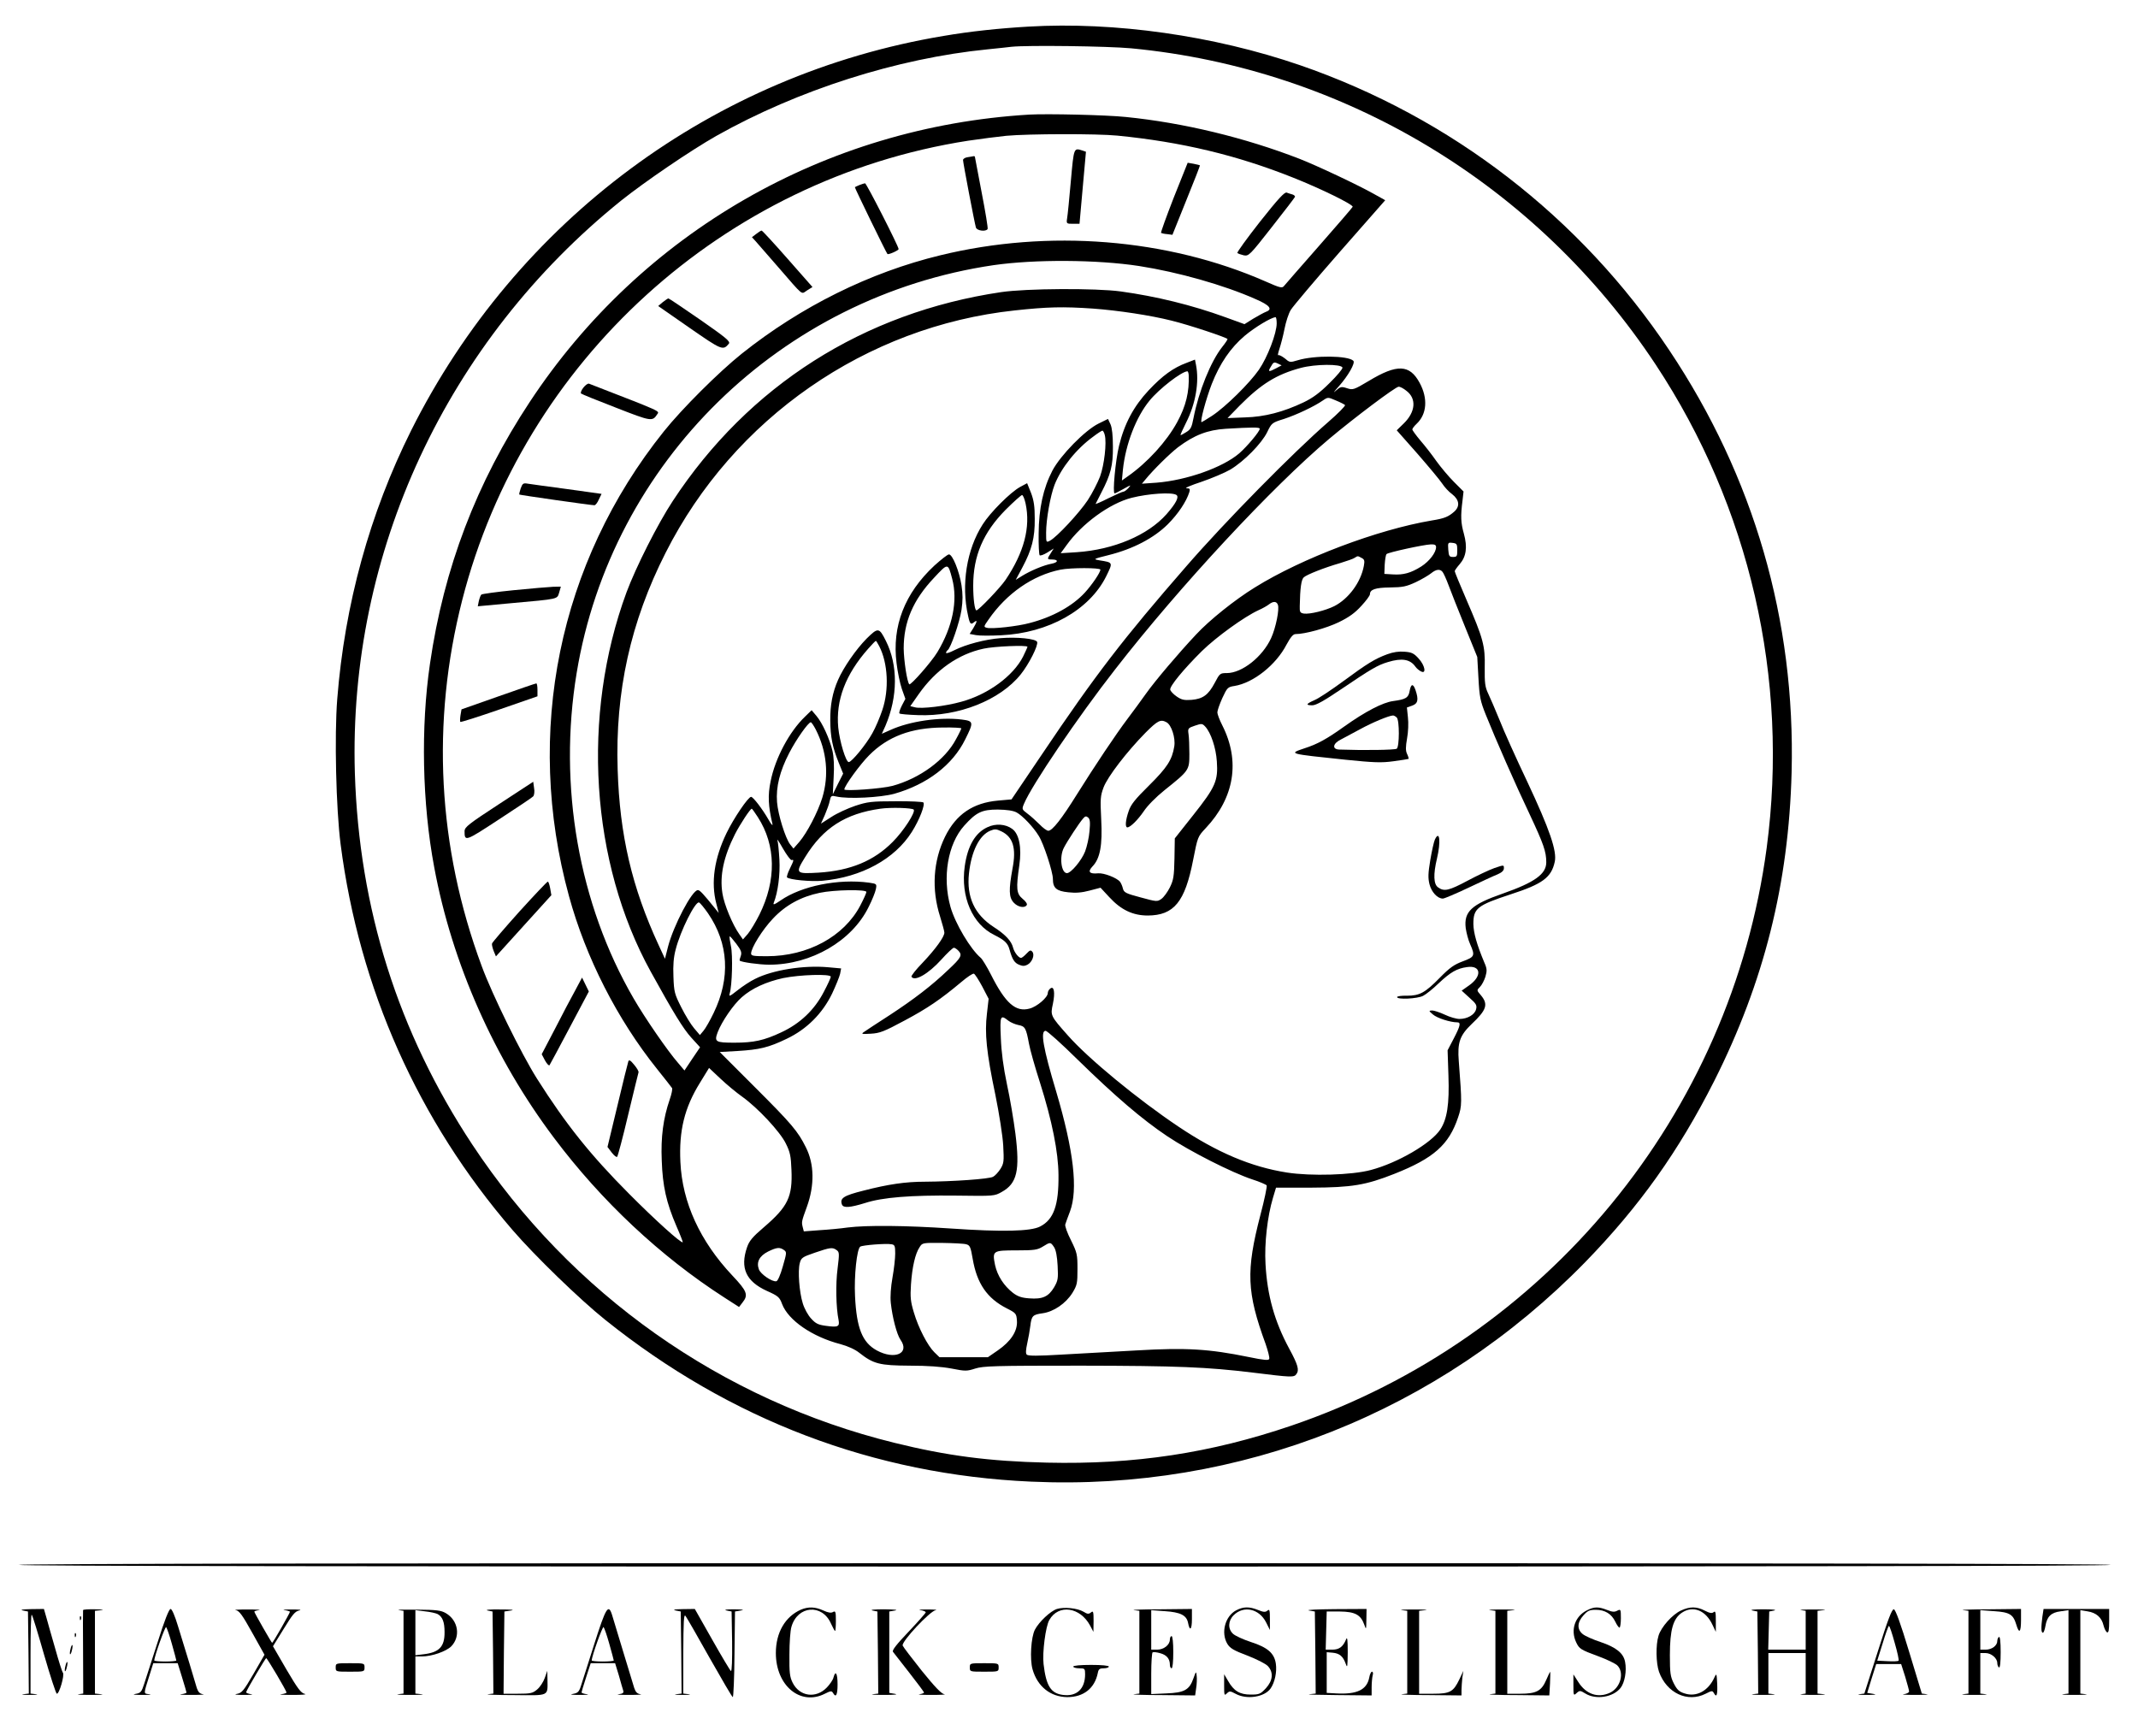 <?xml version="1.0" standalone="no"?>
<!DOCTYPE svg PUBLIC "-//W3C//DTD SVG 20010904//EN"
 "http://www.w3.org/TR/2001/REC-SVG-20010904/DTD/svg10.dtd">
<svg version="1.0" xmlns="http://www.w3.org/2000/svg"
 width="1261pt" height="1024pt" viewBox="0 0 1261 1024"
 preserveAspectRatio="xMidYMid meet">

<g transform="translate(0,1024) scale(0.1,-0.1)"
fill="#000000" stroke="none">
<path d="M6065 10083 c-172 -10 -343 -28 -500 -55 -1357 -226 -2519 -1088
-3140 -2327 -244 -489 -392 -1025 -436 -1585 -17 -215 -7 -647 20 -856 110
-851 457 -1629 1014 -2275 131 -152 397 -410 547 -530 736 -590 1585 -913
2511 -954 1232 -56 2404 409 3269 1295 319 328 550 652 761 1069 293 582 439
1163 456 1820 23 896 -222 1742 -722 2490 -524 785 -1288 1374 -2179 1681
-507 174 -1091 257 -1601 227z m607 -128 c1257 -120 2392 -805 3093 -1865 555
-840 788 -1852 655 -2851 -210 -1572 -1300 -2896 -2804 -3408 -476 -162 -925
-230 -1441 -218 -342 8 -588 40 -900 117 -1020 251 -1908 879 -2490 1760 -437
662 -667 1390 -692 2190 -39 1301 541 2548 1572 3378 138 110 409 295 561 381
480 270 1065 457 1599 510 61 6 124 13 140 15 92 10 568 4 707 -9z"/>
<path d="M6070 9564 c-1202 -72 -2286 -695 -2945 -1694 -315 -477 -507 -980
-589 -1545 -55 -375 -46 -823 25 -1200 105 -567 354 -1128 707 -1597 279 -372
628 -699 1004 -941 l87 -56 20 26 c36 45 28 67 -60 160 -190 202 -295 430
-306 669 -9 185 24 320 115 467 l54 88 67 -63 c37 -35 95 -83 129 -107 91 -65
223 -206 257 -276 25 -50 30 -74 33 -155 7 -159 -21 -217 -162 -338 -68 -58
-87 -81 -100 -119 -42 -122 -6 -201 117 -257 67 -30 75 -37 90 -78 37 -96 178
-193 344 -236 44 -12 86 -31 111 -51 84 -66 120 -75 297 -76 108 0 188 -6 247
-17 82 -16 90 -16 140 0 48 15 111 17 623 17 569 -1 743 -8 1015 -41 226 -28
242 -29 256 -9 18 24 10 54 -42 150 -87 161 -130 315 -140 500 -7 120 11 280
44 390 l18 60 210 0 c237 1 320 15 487 81 233 92 323 172 377 334 23 68 23 83
4 330 -9 111 6 153 76 220 88 83 99 116 55 169 -26 30 -26 30 -6 50 11 11 25
38 32 60 10 35 10 47 -6 83 -45 107 -64 176 -65 228 0 92 22 110 220 175 188
61 240 99 260 192 14 62 -30 191 -162 472 -66 139 -140 303 -164 365 -25 61
-55 131 -67 156 -18 38 -21 61 -20 153 3 129 -9 171 -108 400 -38 88 -69 163
-69 168 0 4 13 23 29 41 39 45 47 100 25 180 -18 64 -20 103 -8 196 l6 53 -57
57 c-31 31 -77 86 -103 122 -25 36 -67 90 -94 121 -26 31 -48 61 -48 66 0 5
11 20 25 33 61 57 68 150 18 242 -59 109 -133 112 -300 11 -89 -53 -94 -54
-128 -43 -34 11 -39 10 -68 -16 -17 -16 -8 -3 20 28 54 61 98 137 85 150 -31
31 -230 33 -328 3 -46 -14 -48 -13 -76 11 -17 13 -34 22 -39 19 -4 -3 -1 13 7
37 8 24 22 77 30 118 8 41 24 91 37 112 12 20 142 174 289 342 l268 305 -63
35 c-95 54 -342 170 -442 209 -322 125 -685 213 -1025 247 -114 12 -465 20
-570 14z m521 -124 c376 -37 703 -115 1034 -247 164 -65 358 -160 353 -173 -2
-5 -91 -108 -198 -230 -107 -122 -200 -228 -207 -237 -11 -14 -23 -11 -109 27
-579 254 -1280 310 -1919 154 -416 -101 -821 -302 -1170 -580 -135 -108 -353
-325 -460 -459 -620 -775 -824 -1775 -559 -2741 99 -362 285 -727 520 -1020
45 -56 84 -106 88 -112 3 -5 -3 -36 -14 -67 -38 -111 -53 -221 -47 -360 5
-150 27 -249 87 -388 22 -50 38 -92 37 -94 -9 -8 -162 130 -317 286 -228 229
-372 409 -543 679 -91 144 -264 495 -326 664 -260 701 -299 1437 -115 2158
361 1412 1543 2486 2984 2710 74 11 176 24 225 29 131 12 536 13 656 1z m127
-769 c231 -36 500 -112 687 -195 84 -36 103 -60 62 -75 -13 -5 -47 -24 -76
-41 l-51 -32 -113 41 c-198 72 -407 123 -617 152 -145 20 -556 18 -705 -4
-811 -120 -1490 -551 -1937 -1232 -89 -135 -218 -391 -273 -539 -268 -728
-212 -1593 143 -2237 135 -245 192 -337 239 -389 l52 -57 -46 -68 -46 -69 -38
45 c-59 67 -195 264 -262 380 -324 558 -446 1254 -336 1919 205 1245 1203
2221 2459 2406 244 35 609 33 858 -5z m-273 -251 c150 -11 341 -40 464 -71
103 -25 331 -101 331 -109 0 -4 -14 -25 -31 -46 -68 -86 -139 -262 -170 -421
-10 -53 -16 -66 -43 -82 -17 -11 -32 -19 -33 -17 -2 1 13 34 32 72 57 112 79
241 59 342 l-6 31 -49 -19 c-79 -29 -143 -76 -224 -162 -88 -94 -143 -196
-175 -328 -21 -86 -39 -280 -26 -280 4 0 28 12 54 27 43 24 45 25 28 5 -11
-12 -24 -22 -30 -22 -6 0 -46 -18 -89 -39 -43 -22 -77 -36 -75 -33 2 4 17 34
34 67 55 106 69 160 68 270 0 66 -5 111 -14 132 l-15 32 -55 -27 c-80 -39
-225 -187 -273 -278 -54 -104 -80 -223 -81 -371 -1 -67 2 -124 6 -128 4 -4 24
3 45 16 l38 24 -17 -27 c-23 -35 -23 -38 6 -38 40 0 39 -17 -2 -25 -45 -8
-124 -41 -174 -72 l-37 -23 39 73 c56 105 74 175 73 287 0 73 -5 108 -22 153
l-23 57 -41 -22 c-57 -31 -177 -151 -221 -221 -95 -148 -128 -357 -86 -540 10
-48 16 -53 35 -37 21 17 19 4 -5 -36 l-21 -33 37 -7 c20 -4 87 -4 148 -1 280
13 521 149 620 347 41 84 42 82 -39 95 -39 7 -38 8 54 31 144 36 266 100 348
181 62 62 110 134 128 191 5 18 3 22 -17 22 -13 1 27 18 88 38 61 21 137 53
170 72 82 49 185 154 218 221 26 54 28 56 99 78 73 24 178 73 231 110 28 19
29 19 75 -1 25 -10 50 -23 54 -27 4 -4 -41 -50 -100 -101 -203 -176 -608 -587
-836 -850 -372 -427 -536 -640 -852 -1110 l-179 -265 -79 -7 c-148 -13 -248
-81 -313 -213 -70 -143 -81 -310 -29 -472 13 -43 25 -85 25 -94 0 -25 -53 -98
-129 -178 -39 -40 -68 -77 -65 -82 18 -30 99 16 176 101 34 38 68 70 74 70 6
0 19 -9 28 -19 23 -25 14 -41 -61 -111 -97 -93 -203 -174 -345 -267 -75 -48
-144 -94 -154 -101 -16 -11 -10 -12 42 -9 53 3 77 12 198 77 137 73 213 125
335 227 35 30 68 52 75 50 6 -2 28 -36 49 -75 l38 -73 -10 -88 c-14 -115 -3
-227 50 -480 22 -108 43 -242 46 -297 5 -94 4 -105 -16 -138 -13 -20 -32 -41
-44 -47 -23 -13 -236 -28 -403 -29 -113 0 -215 -15 -359 -52 -120 -30 -143
-45 -129 -83 9 -21 47 -18 135 9 104 34 271 47 539 44 224 -3 225 -3 269 22
90 50 107 127 80 343 -10 78 -32 210 -50 292 -21 99 -33 191 -36 272 -6 133
-3 140 44 103 14 -11 41 -22 60 -26 39 -7 45 -18 62 -110 6 -34 35 -137 65
-230 71 -224 108 -409 109 -544 2 -178 -28 -263 -108 -304 -55 -29 -221 -33
-527 -12 -265 18 -495 20 -608 6 -41 -6 -116 -13 -167 -16 l-92 -7 -7 27 c-7
29 -6 33 25 118 46 127 44 252 -6 351 -47 95 -85 139 -297 351 l-211 211 105
6 c130 8 182 20 290 72 118 56 211 149 268 267 22 47 43 99 47 116 l6 32 -77
7 c-143 13 -327 -16 -431 -69 -27 -13 -73 -43 -103 -67 -47 -37 -52 -39 -46
-18 14 46 19 225 7 279 -6 29 -10 55 -7 57 2 2 19 -18 39 -44 29 -39 33 -51
26 -72 -5 -13 -8 -25 -6 -27 9 -9 116 -24 174 -24 248 0 488 140 586 340 21
41 40 89 43 106 6 31 5 31 -41 38 -180 24 -397 -19 -521 -105 -38 -26 -46 -28
-40 -13 24 60 38 166 33 254 -3 52 -8 104 -12 115 -4 11 11 -11 33 -50 22 -38
45 -69 51 -68 15 4 14 0 -11 -52 -12 -24 -19 -47 -16 -50 14 -14 140 -26 208
-20 231 21 427 128 528 288 45 71 80 162 68 174 -4 4 -78 8 -164 7 -142 0
-165 -3 -238 -27 -44 -15 -108 -44 -141 -66 l-61 -39 23 51 c12 29 26 66 29
84 7 30 9 32 39 25 70 -16 259 -6 341 16 194 55 345 170 419 321 51 102 50
108 -20 117 -130 16 -308 -10 -420 -61 l-52 -23 21 46 c74 173 75 359 3 502
-40 80 -46 80 -114 13 -62 -63 -135 -168 -168 -243 -33 -75 -47 -150 -46 -240
1 -97 13 -157 50 -249 l26 -64 -31 -61 -30 -61 5 101 c4 65 1 120 -7 155 -17
72 -60 166 -95 207 l-28 33 -39 -38 c-92 -88 -176 -245 -203 -382 -17 -81 -14
-146 11 -251 3 -14 -8 -2 -24 27 -35 61 -90 133 -102 133 -17 0 -103 -127
-145 -214 -72 -149 -93 -291 -60 -416 l14 -55 -20 25 c-70 87 -91 110 -103
110 -34 0 -144 -210 -176 -334 l-18 -71 -37 80 c-158 341 -230 650 -242 1036
-15 460 76 871 283 1279 401 793 1182 1335 2059 1429 193 21 285 23 460 11z
m1085 -87 c0 -59 -54 -200 -105 -274 -54 -78 -196 -219 -277 -272 -31 -20 -59
-37 -61 -37 -11 0 27 140 60 225 48 122 111 214 195 285 60 50 154 107 181
109 4 1 7 -16 7 -36z m-3 -265 c-45 -24 -51 -22 -31 10 14 26 19 28 40 18 l23
-11 -32 -17z m391 4 c2 -7 -32 -48 -76 -91 -58 -58 -99 -88 -153 -114 -120
-57 -230 -86 -347 -89 l-102 -4 72 74 c127 128 218 184 360 222 86 23 238 24
246 2z m-907 -44 c4 -99 -16 -183 -68 -278 -62 -114 -176 -239 -292 -320 l-34
-24 6 64 c16 151 78 311 157 407 57 70 188 171 223 173 4 0 7 -10 8 -22z
m1284 -93 c61 -46 54 -125 -16 -193 l-41 -40 122 -138 c67 -77 133 -156 146
-176 13 -20 39 -49 59 -63 42 -33 47 -71 13 -102 -35 -31 -58 -41 -134 -53
-319 -54 -765 -222 -1043 -395 -117 -72 -267 -192 -346 -277 -106 -113 -240
-271 -295 -348 -29 -41 -79 -109 -110 -150 -70 -93 -191 -274 -298 -445 -89
-143 -145 -215 -169 -215 -9 0 -32 17 -52 38 -20 20 -52 49 -71 63 -33 25 -34
26 -20 59 45 108 316 509 538 793 379 488 928 1078 1262 1359 149 125 391 307
409 307 8 1 29 -10 46 -24z m-865 -224 c0 -16 -75 -105 -121 -145 -98 -84
-311 -159 -488 -173 l-86 -6 20 24 c48 59 145 154 193 191 96 72 174 102 282
109 155 9 200 10 200 0z m-914 -37 c12 -46 -3 -177 -28 -245 -14 -36 -46 -99
-73 -140 -50 -75 -181 -216 -222 -238 -23 -12 -23 -11 -23 47 0 79 25 218 50
283 40 101 128 211 227 283 26 20 51 36 55 36 4 0 11 -12 14 -26z m422 -353
c18 -11 -1 -49 -58 -114 -110 -124 -311 -209 -529 -224 l-95 -6 35 48 c91 127
254 246 384 279 100 25 237 34 263 17z m-889 -51 c30 -140 -9 -288 -118 -450
-31 -46 -159 -180 -172 -180 -10 0 -19 67 -19 145 0 177 59 314 191 448 48 48
92 87 97 87 6 0 15 -23 21 -50z m2546 -275 c0 -36 -2 -40 -25 -40 -22 0 -25 5
-28 43 -3 42 -2 43 25 40 25 -3 28 -7 28 -43z m-125 18 c0 -32 -39 -83 -87
-114 -62 -39 -106 -51 -168 -47 l-50 3 2 54 c2 30 6 58 11 63 10 10 216 55
260 57 24 1 32 -3 32 -16z m-439 -64 c16 -8 19 -16 13 -47 -18 -97 -90 -194
-174 -237 -52 -26 -144 -49 -180 -44 -22 4 -25 9 -24 44 2 107 9 157 24 170
18 16 121 57 215 84 39 12 77 25 85 31 19 12 17 12 41 -1z m-1541 -69 c0 -17
-49 -89 -92 -136 -73 -79 -190 -144 -326 -179 -69 -19 -222 -36 -251 -28 -20
5 -20 7 9 48 107 155 261 262 425 295 60 12 235 12 235 0z m2018 -13 c6 -7 22
-42 35 -77 13 -36 57 -146 97 -245 l73 -180 7 -125 c6 -111 11 -135 43 -215
56 -140 176 -414 260 -590 81 -173 97 -218 97 -281 0 -69 -67 -118 -255 -184
-187 -65 -232 -107 -220 -205 4 -27 15 -70 26 -94 30 -68 27 -75 -43 -101 -51
-19 -77 -37 -135 -96 -88 -90 -120 -107 -195 -107 -32 1 -58 -3 -58 -8 0 -16
119 -10 153 7 18 9 59 42 92 74 70 66 108 88 168 96 82 12 90 -53 12 -108
l-44 -31 46 -42 c40 -35 45 -45 39 -68 -8 -32 -51 -57 -98 -57 -18 0 -57 11
-86 25 -30 14 -64 25 -75 25 -21 -1 -21 -2 5 -24 24 -21 102 -46 143 -46 23 0
18 -21 -21 -96 l-36 -69 5 -149 c6 -170 -8 -257 -48 -318 -54 -82 -251 -197
-410 -239 -111 -30 -353 -37 -494 -15 -211 33 -412 118 -639 270 -242 162
-533 402 -653 538 -104 117 -104 118 -89 187 14 67 7 109 -16 90 -8 -6 -14
-18 -14 -26 0 -26 -64 -81 -108 -92 -81 -22 -142 31 -227 200 -24 47 -51 91
-60 99 -60 50 -151 202 -179 301 -49 175 -16 371 81 479 71 79 104 95 198 95
54 -1 90 -6 111 -17 35 -19 100 -87 131 -139 29 -46 83 -212 83 -253 0 -54 21
-72 91 -79 43 -5 80 -2 125 10 l65 17 52 -56 c69 -75 139 -108 227 -108 154 1
219 80 267 327 27 137 27 138 74 188 170 180 205 396 98 607 -16 31 -29 66
-29 76 0 11 13 48 29 84 29 62 32 66 72 72 111 18 245 124 307 244 24 44 39
62 53 62 56 0 183 35 255 70 60 29 96 55 133 96 28 30 51 61 51 69 0 28 32 39
118 40 75 1 96 5 152 31 36 17 76 41 90 52 29 24 53 28 68 9z m-971 -194 c10
-26 -12 -136 -40 -197 -51 -111 -172 -206 -261 -206 -40 0 -42 -2 -71 -57 -38
-72 -70 -95 -137 -101 -44 -3 -59 0 -88 20 -19 13 -36 31 -38 40 -4 20 78 120
187 228 85 83 249 202 334 241 23 10 51 26 61 34 26 20 45 19 53 -2z m-2351
-245 c51 -99 59 -255 18 -376 -14 -42 -40 -104 -59 -137 -37 -67 -122 -170
-139 -170 -17 0 -54 122 -62 204 -15 161 43 313 176 464 23 26 43 47 46 47 2
0 11 -15 20 -32z m1694 -448 c29 -15 54 -92 46 -142 -13 -80 -42 -125 -149
-231 -83 -82 -107 -112 -120 -151 -19 -54 -22 -96 -8 -96 18 0 62 44 97 95 21
32 71 83 122 124 145 116 147 118 147 214 0 45 -2 98 -5 117 -5 34 -3 36 38
50 39 13 43 13 60 -5 34 -36 64 -127 69 -206 8 -114 -8 -151 -138 -315 l-110
-139 -2 -120 c-2 -105 -6 -126 -27 -169 -14 -28 -36 -58 -50 -68 -24 -17 -28
-17 -123 9 -87 23 -98 29 -104 52 -3 14 -11 32 -17 40 -18 23 -95 53 -129 50
-52 -5 -63 9 -34 40 46 47 60 127 52 278 -6 121 -5 138 14 189 24 63 136 209
247 322 72 72 89 81 124 62z m-2069 -42 c66 -129 79 -271 39 -403 -27 -87 -90
-207 -135 -260 l-35 -40 -20 25 c-28 37 -71 174 -77 249 -7 89 16 182 72 290
42 81 111 179 127 181 4 0 17 -19 29 -42z m859 6 c0 -3 -14 -33 -32 -65 -64
-121 -213 -230 -373 -274 -63 -17 -285 -33 -285 -21 0 20 93 148 146 201 110
111 248 163 437 164 59 1 107 -2 107 -5z m-281 -479 c13 -14 -59 -126 -124
-191 -111 -112 -249 -169 -436 -181 -137 -8 -140 -5 -80 92 106 172 237 256
443 285 63 9 186 5 197 -5z m-919 -45 c107 -166 110 -372 9 -575 -22 -44 -53
-95 -68 -113 l-29 -33 -21 30 c-40 56 -90 176 -100 241 -17 105 7 217 74 350
31 60 90 150 99 150 2 0 18 -22 36 -50z m1956 -82 c-3 -38 -15 -91 -26 -120
-20 -52 -83 -128 -107 -128 -34 0 -46 97 -18 150 20 39 90 146 113 172 12 14
18 16 30 6 11 -10 13 -27 8 -80z m-1316 -359 c0 -6 -16 -42 -36 -80 -96 -183
-310 -299 -551 -299 -79 0 -93 2 -93 16 0 33 67 141 129 206 74 79 165 129
276 152 85 18 275 21 275 5z m-934 -126 c122 -178 133 -382 33 -588 -21 -44
-48 -91 -60 -105 l-21 -25 -34 40 c-19 22 -53 78 -76 124 -39 77 -43 90 -46
180 -3 68 1 115 13 160 28 111 116 286 138 278 6 -2 30 -31 53 -64z m724 -374
c0 -6 -18 -46 -41 -89 -55 -107 -141 -188 -251 -239 -102 -48 -163 -61 -276
-61 -113 0 -120 5 -99 62 25 64 92 162 142 206 60 53 144 91 244 113 97 20
281 26 281 8z m1454 -487 c224 -219 383 -355 531 -454 135 -90 380 -214 500
-254 44 -14 83 -31 86 -36 3 -5 -13 -84 -37 -174 -86 -331 -81 -456 31 -762
14 -41 24 -80 21 -87 -3 -10 -29 -8 -121 11 -235 48 -369 56 -660 39 -143 -8
-345 -19 -449 -25 -133 -8 -192 -8 -200 0 -7 7 -6 27 3 68 7 31 15 77 18 102
7 59 14 66 72 74 66 9 137 58 176 120 28 46 30 57 30 141 0 85 -2 96 -38 169
-22 43 -37 85 -34 94 3 9 15 44 28 77 48 129 22 357 -81 705 -78 260 -95 360
-63 360 9 0 93 -75 187 -168z m-1074 -1146 c0 -28 -7 -91 -16 -141 -10 -56
-14 -113 -10 -150 9 -84 35 -185 57 -217 57 -80 -33 -121 -140 -63 -85 47
-119 131 -128 321 -6 118 11 279 31 291 13 9 152 20 184 14 19 -3 22 -9 22
-55z m419 55 c22 -6 26 -16 38 -86 25 -146 85 -233 201 -292 55 -28 57 -31 60
-74 4 -60 -36 -121 -113 -174 l-58 -40 -143 0 -143 0 -30 29 c-39 38 -94 143
-121 235 -19 63 -22 88 -17 165 7 102 25 182 51 220 16 26 18 26 134 25 64 -1
128 -4 141 -8z m518 -17 c11 -17 18 -54 21 -110 4 -76 2 -87 -21 -127 -33 -55
-68 -71 -146 -65 -45 3 -68 11 -96 32 -54 42 -92 101 -106 164 -17 85 -14 87
127 87 105 0 123 3 154 22 45 28 46 28 67 -3z m-1593 -17 c17 -12 16 -17 -7
-97 -14 -50 -30 -86 -38 -87 -25 -5 -93 42 -103 70 -16 43 3 79 54 105 51 25
69 27 94 9z m310 0 c17 -12 17 -20 6 -110 -12 -91 -9 -231 6 -303 7 -39 -3
-44 -75 -34 -45 6 -60 13 -87 43 -18 19 -40 59 -49 89 -21 67 -30 192 -18 237
8 32 15 37 88 62 93 32 105 33 129 16z"/>
<path d="M6316 9173 c-9 -104 -19 -203 -22 -220 -5 -32 -4 -33 34 -33 l39 0
19 213 19 212 -20 7 c-52 16 -51 21 -69 -179z"/>
<path d="M5708 9313 c-16 -2 -28 -10 -28 -17 0 -15 68 -372 76 -398 6 -19 58
-26 69 -9 3 5 -13 102 -35 215 -22 114 -40 209 -40 211 0 3 -3 4 -7 4 -5 -1
-20 -4 -35 -6z"/>
<path d="M6923 9075 c-44 -113 -78 -207 -75 -209 4 -2 21 -6 37 -7 l30 -4 82
204 c46 113 82 205 80 206 -1 1 -18 5 -37 9 l-35 6 -82 -205z"/>
<path d="M5070 9149 c-13 -6 -26 -11 -28 -13 -2 -3 183 -383 192 -394 6 -6 66
21 66 29 0 16 -190 389 -198 388 -4 0 -18 -5 -32 -10z"/>
<path d="M7432 8933 c-77 -98 -137 -181 -134 -185 4 -4 21 -10 38 -14 29 -5
35 0 164 165 74 94 136 175 138 180 1 4 -5 11 -15 14 -10 2 -25 8 -34 11 -12
5 -51 -37 -157 -171z"/>
<path d="M4460 8860 l-25 -19 21 -23 c11 -13 69 -79 129 -148 160 -184 138
-166 175 -143 l32 20 -147 167 c-80 91 -149 166 -153 166 -4 0 -18 -9 -32 -20z"/>
<path d="M3908 8457 l-26 -22 184 -128 c192 -133 198 -136 233 -94 10 13 -18
36 -169 141 -100 69 -184 126 -188 126 -4 -1 -19 -11 -34 -23z"/>
<path d="M3441 7954 c-12 -15 -18 -31 -14 -35 4 -4 98 -42 207 -84 207 -81
214 -82 242 -39 14 21 36 11 -402 181 -7 2 -21 -8 -33 -23z"/>
<path d="M3071 7359 c-6 -18 -10 -34 -8 -36 4 -3 422 -63 443 -63 6 0 18 15
26 34 l16 33 -201 28 c-111 15 -216 29 -233 32 -28 5 -32 2 -43 -28z"/>
<path d="M3031 6759 c-101 -10 -188 -22 -192 -26 -5 -5 -11 -22 -15 -39 l-6
-30 194 18 c289 26 273 23 286 63 l10 35 -46 -1 c-26 -1 -130 -10 -231 -20z"/>
<path d="M2938 6132 l-216 -76 -6 -35 c-3 -19 -3 -37 -1 -39 2 -3 106 30 230
73 l225 78 0 38 c0 22 -3 39 -7 38 -5 0 -105 -35 -225 -77z"/>
<path d="M2943 5497 c-179 -117 -202 -135 -203 -159 0 -63 3 -62 203 69 106
69 197 130 202 136 6 7 9 29 5 49 l-5 37 -202 -132z"/>
<path d="M3064 4864 c-87 -97 -160 -182 -162 -189 -2 -7 3 -27 10 -45 l13 -31
163 180 164 181 -7 40 c-4 22 -10 40 -14 40 -4 0 -79 -79 -167 -176z"/>
<path d="M3393 4399 c-23 -41 -76 -142 -119 -226 l-79 -151 19 -36 c11 -20 23
-33 27 -29 3 5 57 104 119 222 l113 213 -20 41 -20 41 -40 -75z"/>
<path d="M3706 3980 c-3 -8 -32 -125 -64 -260 l-59 -245 25 -33 c14 -18 28
-29 32 -25 4 4 34 116 65 248 32 132 59 245 61 250 2 6 -10 26 -26 45 -21 26
-30 31 -34 20z"/>
<path d="M5511 6904 c-175 -163 -251 -357 -223 -576 6 -51 20 -119 31 -151
l21 -59 -21 -40 c-11 -22 -18 -43 -14 -46 3 -4 53 -8 110 -10 238 -9 483 88
605 240 49 61 105 172 97 192 -8 19 -119 30 -216 22 -91 -7 -204 -37 -272 -71
-27 -14 -49 -21 -49 -16 0 6 4 12 9 16 18 11 71 165 82 238 8 54 8 93 0 145
-13 83 -53 182 -74 182 -8 0 -46 -30 -86 -66z m105 -78 c34 -128 3 -282 -87
-432 -35 -58 -158 -198 -166 -190 -13 13 -32 139 -33 211 0 156 55 286 179
417 83 89 82 89 107 -6z m444 -401 c0 -3 -12 -29 -26 -58 -58 -114 -206 -223
-364 -266 -92 -26 -235 -43 -273 -33 l-28 7 49 70 c101 144 234 237 383 269
62 14 259 22 259 11z"/>
<path d="M8182 6381 c-73 -27 -117 -54 -261 -160 -68 -50 -143 -100 -167 -110
-52 -23 -55 -31 -14 -31 22 0 70 27 169 94 176 119 216 143 277 161 82 25 131
17 162 -27 7 -10 22 -23 33 -28 33 -18 24 35 -14 76 -28 31 -41 37 -83 40 -32
3 -67 -2 -102 -15z"/>
<path d="M8314 6164 c-7 -40 -23 -49 -97 -59 -61 -8 -165 -62 -287 -149 -105
-75 -159 -105 -237 -130 -96 -32 -93 -32 242 -67 168 -17 212 -19 284 -9 47 6
87 13 89 14 1 2 -2 15 -9 29 -9 19 -9 41 0 92 7 37 9 92 5 124 l-6 58 31 11
c34 12 39 35 20 91 -14 41 -27 39 -35 -5z m-76 -156 c17 -17 16 -173 0 -184
-11 -8 -199 -10 -340 -5 -43 2 -37 36 10 59 20 11 72 38 114 61 71 39 169 80
194 81 5 0 15 -5 22 -12z"/>
<path d="M5824 5361 c-72 -33 -117 -110 -134 -231 -25 -179 45 -342 175 -405
60 -30 79 -48 89 -85 16 -58 29 -79 56 -90 21 -9 33 -9 50 0 28 15 44 58 29
76 -10 12 -15 10 -35 -11 -13 -14 -27 -25 -32 -25 -14 0 -40 33 -47 61 -10 39
-44 76 -115 122 -112 73 -160 176 -145 315 14 131 61 225 125 252 27 11 36 11
65 -3 70 -33 90 -99 67 -219 -23 -126 -22 -171 7 -202 25 -27 65 -34 77 -14 4
6 -6 22 -25 37 -36 30 -39 59 -19 198 15 103 -1 185 -42 214 -39 29 -98 33
-146 10z"/>
<path d="M8463 5288 c-6 -13 -18 -67 -27 -120 -13 -78 -14 -106 -5 -143 12
-47 47 -85 79 -85 9 0 77 29 151 64 74 35 151 71 172 79 25 11 37 22 37 36 0
20 0 20 -56 1 -31 -11 -103 -45 -159 -75 -109 -58 -137 -65 -173 -39 -27 18
-29 77 -7 169 24 100 16 173 -12 113z"/>
<path d="M110 1010 c0 -7 2063 -10 6170 -10 4107 0 6170 3 6170 10 0 7 -2063
10 -6170 10 -4107 0 -6170 -3 -6170 -10z"/>
<path d="M4724 746 c-93 -41 -148 -135 -148 -256 0 -193 145 -313 289 -240 34
17 40 18 48 5 17 -31 27 -13 27 50 0 65 -12 86 -24 41 -3 -14 -21 -40 -39 -59
-64 -67 -161 -54 -202 28 -17 34 -20 59 -19 165 0 69 5 143 12 165 36 125 181
137 233 19 11 -24 22 -44 24 -44 3 0 5 27 5 60 0 54 -2 60 -17 52 -11 -7 -29
-4 -57 9 -48 22 -89 23 -132 5z"/>
<path d="M6234 750 c-38 -12 -106 -76 -130 -122 -23 -44 -31 -174 -14 -234 29
-102 106 -163 205 -164 96 0 162 52 180 143 4 22 11 27 35 27 17 0 30 5 30 10
0 6 -42 10 -105 10 -63 0 -105 -4 -105 -10 0 -5 16 -10 35 -10 33 0 35 -2 35
-35 0 -87 -50 -133 -131 -122 -71 9 -99 53 -114 182 -8 67 12 223 34 260 54
95 182 77 241 -34 l19 -36 1 64 c0 56 -2 62 -16 50 -13 -10 -20 -10 -44 5 -36
21 -114 29 -156 16z"/>
<path d="M7291 742 c-66 -35 -91 -133 -52 -198 16 -26 38 -39 118 -69 54 -21
108 -48 121 -62 34 -37 30 -85 -12 -131 -32 -34 -39 -37 -89 -37 -65 0 -100
21 -134 81 l-23 39 0 -65 c0 -60 1 -63 16 -48 16 15 19 15 53 -3 65 -35 169
-19 205 32 25 36 38 98 31 146 -9 62 -48 96 -147 128 -46 15 -93 37 -105 48
-32 29 -30 77 3 110 59 59 151 39 192 -43 l22 -44 0 63 c0 55 -2 62 -15 51
-12 -10 -23 -9 -55 4 -52 21 -87 20 -129 -2z"/>
<path d="M9360 742 c-71 -35 -98 -116 -64 -188 19 -40 25 -44 136 -85 46 -17
93 -40 106 -51 44 -42 21 -132 -42 -162 -70 -33 -141 -10 -187 63 l-29 45 0
-64 c0 -61 1 -63 19 -46 18 16 21 16 52 -3 62 -38 163 -22 207 33 25 32 37
101 27 153 -9 52 -53 87 -145 118 -43 14 -90 35 -104 46 -36 28 -34 70 3 111
25 28 36 33 73 33 54 0 93 -24 115 -70 9 -19 20 -35 25 -35 4 0 8 25 8 55 0
53 -1 55 -21 45 -16 -9 -30 -8 -60 4 -51 20 -76 20 -119 -2z"/>
<path d="M9915 741 c-51 -23 -118 -98 -133 -149 -17 -55 -15 -161 3 -213 45
-125 168 -183 275 -129 37 19 40 19 49 3 16 -29 22 -9 19 58 -3 57 -4 61 -15
38 -36 -82 -107 -121 -178 -97 -32 10 -44 22 -63 59 -20 40 -23 61 -23 166 0
150 19 216 71 251 66 44 141 14 181 -73 l19 -40 0 64 c0 52 -2 61 -13 52 -10
-8 -23 -6 -52 9 -48 25 -88 25 -140 1z"/>
<path d="M135 741 l30 -6 3 -242 2 -242 -32 -4 c-18 -2 -1 -4 37 -4 39 0 55 2
38 4 l-33 4 0 236 c0 130 3 233 7 229 5 -4 37 -110 73 -236 36 -125 70 -229
75 -230 14 -3 47 110 36 124 -5 6 -25 69 -45 141 -21 72 -44 154 -52 183 l-15
52 -77 -1 c-50 -1 -66 -4 -47 -8z"/>
<path d="M490 743 c-1 -5 -1 -117 0 -250 l1 -242 -28 -4 c-15 -2 17 -4 72 -4
55 0 83 2 63 4 l-38 4 0 244 0 244 38 4 c20 2 5 4 -35 5 -40 1 -73 -1 -73 -5z"/>
<path d="M931 558 c-34 -106 -70 -218 -80 -248 -16 -50 -21 -56 -52 -61 -22
-4 -8 -6 41 -6 41 0 60 2 42 4 -37 5 -37 -5 1 116 l21 67 72 0 72 0 26 -84
c14 -46 26 -86 26 -89 0 -3 -15 -8 -32 -10 -18 -2 10 -4 62 -4 52 0 83 2 68 4
-20 3 -29 13 -37 36 -5 18 -25 84 -44 147 -20 63 -49 161 -67 218 -19 63 -36
102 -44 102 -9 0 -36 -68 -75 -192z m83 -15 c14 -50 26 -94 26 -97 0 -3 -29
-6 -65 -6 -36 0 -65 3 -65 6 0 23 64 203 70 197 4 -4 20 -49 34 -100z"/>
<path d="M1390 743 c21 -3 39 -28 98 -134 l72 -129 -65 -113 c-58 -100 -69
-113 -98 -118 -20 -4 -4 -6 43 -6 41 0 60 2 42 4 -18 3 -32 8 -30 13 7 20 114
200 118 200 6 0 120 -193 120 -203 0 -3 -15 -8 -32 -10 -18 -2 12 -4 67 -4 55
0 88 2 73 6 -23 5 -42 31 -108 143 l-80 138 63 102 c52 85 67 104 92 109 18 4
0 6 -45 6 -41 0 -60 -2 -42 -4 17 -2 32 -7 32 -10 0 -7 -100 -183 -105 -183
-3 0 -105 178 -105 184 0 3 12 7 28 9 15 2 -16 4 -68 4 -52 0 -84 -2 -70 -4z"/>
<path d="M2353 743 l27 -4 0 -244 0 -244 -32 -4 c-18 -2 14 -4 72 -4 58 0 88
2 68 4 l-38 4 0 110 0 109 38 0 c59 0 142 29 173 59 57 58 42 153 -31 196 -29
17 -55 20 -170 21 -74 1 -123 0 -107 -3z m228 -23 c29 -16 41 -47 41 -106 1
-86 -31 -120 -122 -131 l-50 -6 0 133 0 133 56 -7 c31 -3 65 -11 75 -16z"/>
<path d="M2875 741 l30 -6 3 -242 2 -242 -32 -4 c-18 -2 51 -5 153 -5 213 -2
199 -9 198 93 l-1 50 -15 -42 c-8 -23 -28 -54 -45 -68 -26 -22 -38 -25 -114
-25 l-84 0 2 243 3 242 40 6 c24 4 -2 6 -65 6 -58 1 -91 -2 -75 -6z"/>
<path d="M3505 543 c-36 -115 -72 -226 -79 -248 -11 -34 -18 -41 -47 -46 -22
-4 -8 -6 41 -6 41 0 60 2 43 4 -18 2 -33 7 -33 11 0 3 12 43 27 89 l27 83 72
0 72 0 22 -72 c11 -40 23 -81 26 -90 4 -13 -3 -18 -28 -21 -18 -2 10 -4 62 -4
52 0 83 2 68 4 -20 3 -29 13 -37 36 -5 18 -35 115 -66 217 -31 102 -61 200
-66 218 -21 64 -36 38 -104 -175z m89 0 c14 -50 26 -94 26 -97 0 -3 -29 -6
-65 -6 -36 0 -65 3 -65 6 0 24 64 204 70 197 4 -4 20 -49 34 -100z"/>
<path d="M3985 741 l30 -6 3 -242 2 -242 -32 -4 c-18 -2 -1 -4 37 -4 39 0 55
2 38 4 l-33 4 0 237 c1 189 3 234 13 221 7 -9 71 -120 142 -247 72 -127 133
-232 137 -232 4 0 9 114 10 253 l3 252 35 6 c24 4 11 6 -40 7 -46 0 -63 -3
-45 -7 l30 -6 3 -178 c1 -105 -1 -176 -7 -173 -5 3 -55 87 -111 186 l-102 180
-72 -1 c-48 -1 -61 -3 -41 -8z"/>
<path d="M5145 741 l30 -6 3 -242 2 -242 -32 -4 c-18 -2 12 -4 67 -4 56 0 84
2 65 6 l-35 6 0 240 0 240 35 6 c20 4 -8 6 -65 7 -55 0 -86 -3 -70 -7z"/>
<path d="M5428 743 c17 -2 32 -8 32 -13 0 -4 -46 -56 -101 -114 -72 -76 -99
-110 -92 -119 5 -6 49 -62 96 -123 48 -61 87 -114 87 -117 0 -3 -12 -8 -27
-10 -16 -2 17 -4 72 -4 55 0 89 2 75 4 -18 3 -56 43 -133 138 -59 74 -110 141
-113 149 -9 22 161 204 195 209 14 2 -8 4 -49 4 -41 0 -60 -2 -42 -4z"/>
<path d="M6688 743 l32 -4 0 -244 0 -244 -32 -4 c-18 -2 56 -5 164 -5 l197 -2
6 43 c4 24 5 56 3 73 -3 28 -4 27 -19 -15 -24 -69 -54 -85 -160 -89 l-89 -4 0
120 c0 67 4 123 8 126 5 3 25 1 45 -5 38 -10 57 -33 57 -68 0 -12 5 -21 10
-21 6 0 10 38 10 95 0 57 -4 95 -10 95 -5 0 -10 -9 -10 -20 0 -32 -36 -60 -75
-60 l-35 0 0 116 0 117 80 -6 c92 -6 128 -24 137 -68 10 -53 23 -42 23 20 l0
61 -187 -2 c-104 0 -173 -3 -155 -5z"/>
<path d="M7720 741 l35 -6 3 -242 2 -242 -37 -4 c-21 -2 53 -4 165 -5 l202 -2
0 48 c0 26 3 57 6 70 4 12 2 22 -4 22 -5 0 -13 -15 -16 -34 -14 -73 -72 -101
-196 -94 l-55 3 0 120 0 120 35 -3 c41 -4 61 -21 77 -65 10 -28 11 -20 12 68
0 76 -3 94 -10 75 -18 -43 -40 -60 -81 -60 l-39 0 3 113 3 112 77 0 c90 -1
123 -19 144 -76 12 -34 12 -33 13 29 l1 62 -187 -1 c-104 -1 -172 -4 -153 -8z"/>
<path d="M8268 743 l32 -4 0 -244 0 -244 -32 -4 c-18 -2 54 -5 160 -5 l192 -2
0 33 c0 17 3 50 5 72 l6 40 -24 -51 c-35 -73 -55 -84 -154 -84 l-83 0 0 244 0
245 38 4 c20 2 -10 4 -68 4 -58 0 -90 -2 -72 -4z"/>
<path d="M8788 743 l32 -4 0 -244 0 -244 -32 -4 c-18 -2 53 -5 159 -5 l191 -2
4 70 c2 39 2 70 1 70 -1 0 -12 -22 -23 -48 -28 -66 -59 -82 -154 -82 l-76 0 0
244 0 245 38 4 c20 2 -10 4 -68 4 -58 0 -90 -2 -72 -4z"/>
<path d="M10335 741 l30 -6 3 -242 2 -242 -32 -4 c-18 -2 10 -4 62 -4 52 0 80
2 63 4 l-33 4 0 120 0 119 110 0 110 0 0 -119 0 -120 -27 -4 c-16 -2 17 -4 72
-4 55 0 83 2 63 4 l-38 4 0 244 0 244 38 4 c20 2 -8 4 -63 4 -55 0 -88 -2 -72
-4 l27 -4 0 -115 0 -114 -110 0 -111 0 3 112 3 113 30 6 c17 4 -13 7 -65 7
-52 0 -82 -3 -65 -7z"/>
<path d="M11076 501 l-80 -250 -30 -4 c-17 -2 3 -4 44 -4 50 0 63 2 39 6 l-36
6 26 85 27 85 74 0 73 0 24 -75 c12 -41 23 -80 23 -87 0 -6 -15 -14 -32 -16
-18 -2 12 -4 67 -4 55 0 86 2 70 4 l-30 4 -75 247 c-51 169 -80 248 -90 250
-11 2 -34 -57 -94 -247z m99 49 c16 -55 26 -102 23 -105 -3 -4 -33 -5 -66 -3
l-60 3 32 102 c17 57 34 103 37 103 4 0 19 -45 34 -100z"/>
<path d="M11578 743 l32 -4 0 -244 0 -244 -32 -4 c-18 -2 12 -4 67 -4 55 0 85
2 68 4 l-33 4 0 120 0 119 30 0 c34 0 70 -30 70 -59 0 -11 5 -23 10 -26 6 -4
10 28 10 90 0 62 -4 94 -10 90 -5 -3 -10 -14 -10 -24 0 -27 -32 -51 -68 -51
l-32 0 0 116 0 117 81 -6 c92 -6 113 -19 131 -79 17 -57 28 -46 28 27 l0 65
-187 -2 c-104 0 -173 -3 -155 -5z"/>
<path d="M12046 704 c-8 -64 -8 -94 3 -94 5 0 11 17 15 39 9 56 33 80 89 87
l47 7 0 -246 0 -246 -32 -4 c-18 -2 12 -4 67 -4 55 0 85 2 68 4 l-33 4 0 246
0 246 42 -7 c52 -8 84 -36 95 -84 5 -19 14 -37 21 -40 9 -3 12 16 12 67 l0 71
-194 0 -193 0 -7 -46z"/>
<path d="M471 694 c0 -11 3 -14 6 -6 3 7 2 16 -1 19 -3 4 -6 -2 -5 -13z"/>
<path d="M441 594 c0 -11 3 -14 6 -6 3 7 2 16 -1 19 -3 4 -6 -2 -5 -13z"/>
<path d="M416 514 c-4 -14 -5 -28 -3 -31 3 -2 8 8 11 23 4 14 5 28 3 31 -3 2
-8 -8 -11 -23z"/>
<path d="M386 414 c-4 -14 -5 -28 -3 -31 3 -2 8 8 11 23 4 14 5 28 3 31 -3 2
-8 -8 -11 -23z"/>
<path d="M1980 405 c0 -25 1 -25 85 -25 84 0 85 0 85 25 0 25 -1 25 -85 25
-84 0 -85 0 -85 -25z"/>
<path d="M5720 405 c0 -25 1 -25 85 -25 84 0 85 0 85 25 0 25 -1 25 -85 25
-84 0 -85 0 -85 -25z"/>
</g>
</svg>

